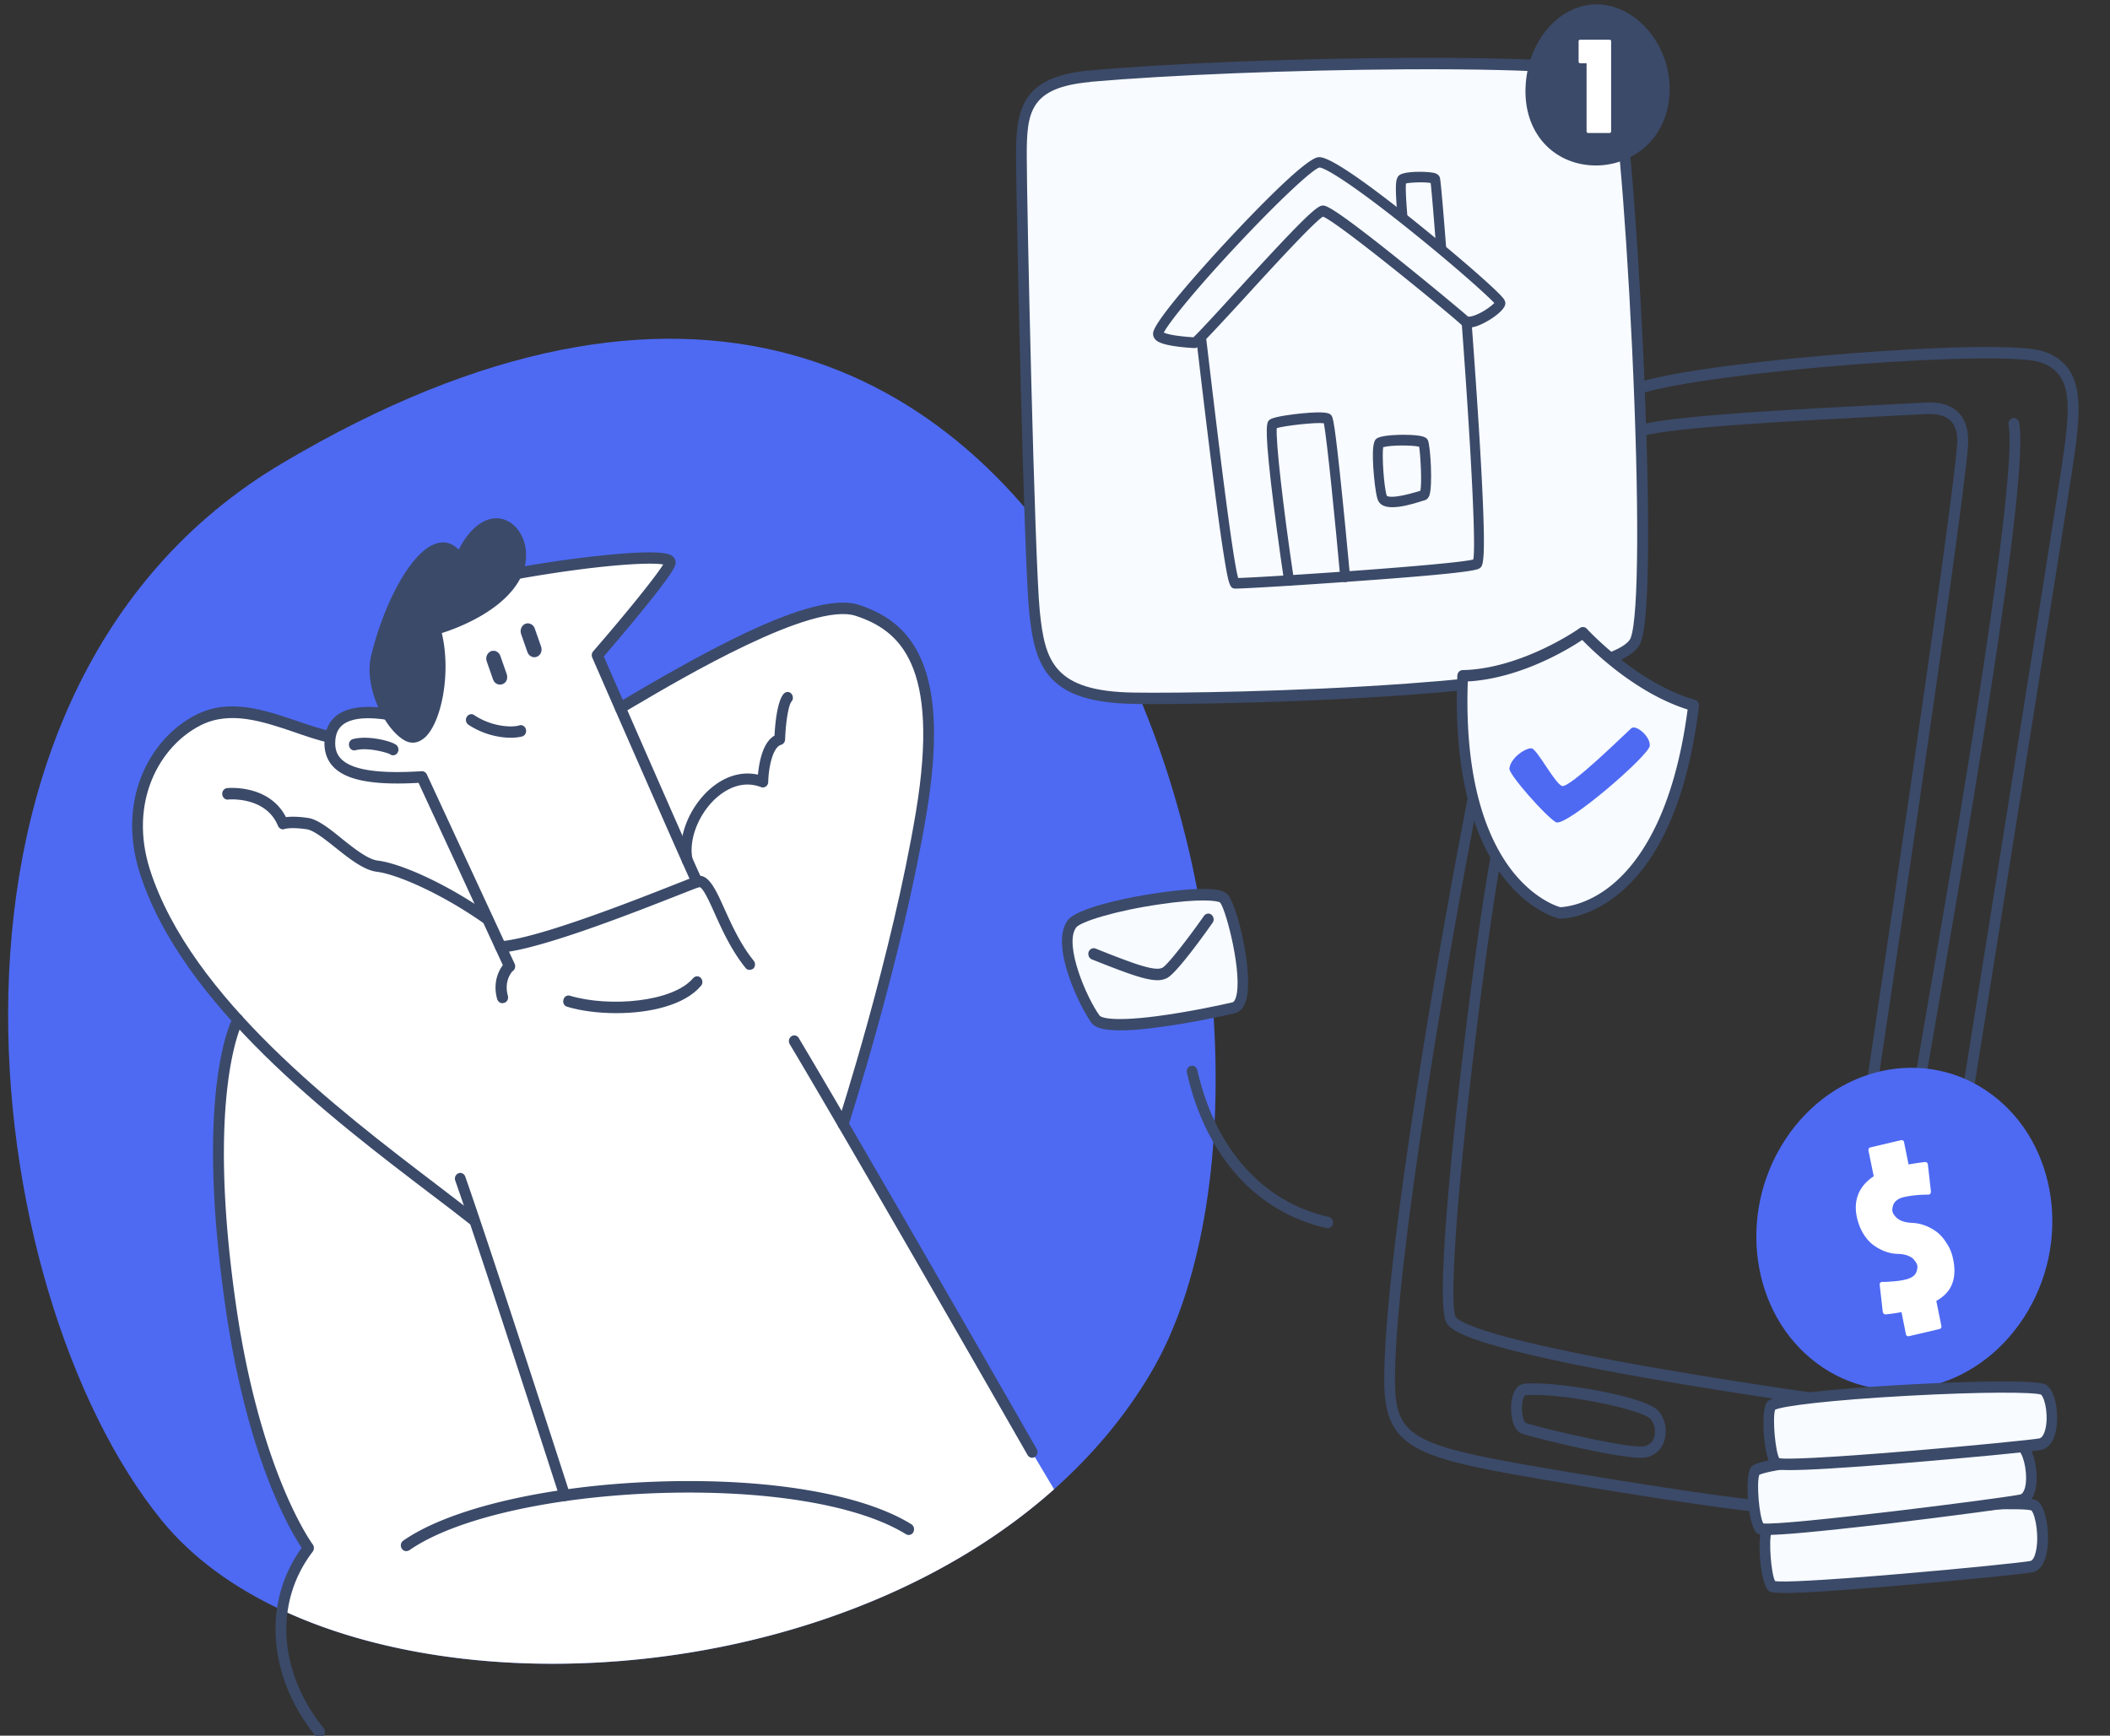 <svg width="468" height="385" fill="none" xmlns="http://www.w3.org/2000/svg"><rect width="100%" height="100%" fill="#333333" stroke="none"/><g clip-path="url(#a)"><path d="M255.263 304.509c-5.75 9.753-13.066 18.341-21.471 25.837-45.597 40.648-124.2 48.727-171.226 26.82-10.855-5.058-20.042-11.718-26.745-19.978-41.038-50.437-58.392-183.845 26.643-234.355C243.218-4.555 299.533 229.836 255.263 304.509Z" fill="#4E6AF3"/><path d="M233.794 330.347c-45.596 40.648-124.2 48.726-171.225 26.819.68-4.803 2.552-9.498 5.852-13.792 0 0-11.74-15.575-17.252-53.639-6.975-48.254 1.566-63.538 1.566-63.538-9.222-10.153-16.844-21.179-20.587-32.824-5.172-16.084 2.586-29.003 11.944-33.661 9.357-4.658 19.565 1.565 28.991 3.821h.102c-.034.255-.068.509-.068.764-.442 6.587 5.989 8.989 20.382 8.079.035.073 8.916 19.214 14.632 31.587 1.089 2.329 2.042 4.439 2.825 6.113 10.514-.8 39.846-13.137 43.589-14.447a356.946 356.946 0 0 1-2.144-4.73c-3.471-7.788-10.174-23.072-14.87-33.771 10.14-5.931 41.615-25.218 52.572-21.652 10.957 3.603 19.532 12.664 14.19 44.833-4.934 29.622-15.653 63.829-17.32 69.105 17.422 29.913 41.921 72.708 41.921 72.708l4.9 8.225Z" fill="#fff"/><path d="M152.44 190.828c-3.471-7.787-10.174-23.071-14.87-33.77-2.961-6.769-5.138-11.718-5.138-11.718s16.163-18.668 16.163-20.633c0-1.965-16.606-.619-34.062 2.475-3.981 8.624-18.102 12.372-18.102 12.372 3.266 11.027-1.09 26.565-6.227 23.509-1.463-.874-2.927-2.548-4.118-4.622-7.077-1.128-12.113.073-12.896 5.022-.034.255-.068.509-.068.764-.442 6.587 5.989 8.988 20.382 8.079.034.072 8.915 19.214 14.632 31.587 1.089 2.329 2.042 4.439 2.824 6.113 10.515-.8 39.846-13.137 43.589-14.447-.238-.546-.986-2.256-2.109-4.731Zm-40.935-39.083c-.817.328-1.736-.109-2.076-.982L108 146.687c-.306-.874.102-1.856.919-2.22.17-.073.374-.109.544-.109.647 0 1.259.437 1.497 1.128l1.429 4.076c.341.873-.068 1.856-.884 2.183Zm7.588-6.077c-.817.327-1.735-.109-2.076-.983l-1.429-4.075c-.306-.874.102-1.856.919-2.22.17-.073.374-.109.578-.109.647 0 1.259.436 1.497 1.091l1.43 4.076c.306.91-.102 1.892-.919 2.22Z" fill="#fff"/><path d="M120.008 143.452c.307.873-.102 1.856-.918 2.219-.817.328-1.736-.109-2.076-.982l-1.463-4.076c-.306-.873.102-1.856.919-2.22a1.51 1.51 0 0 1 .578-.109c.647 0 1.259.437 1.497 1.092l1.463 4.076ZM112.422 149.524c.306.873-.103 1.856-.919 2.22-.817.327-1.736-.11-2.076-.983l-1.463-4.076c-.306-.873.102-1.856.919-2.22a1.51 1.51 0 0 1 .578-.109c.647 0 1.259.437 1.497 1.092l1.464 4.076Z" fill="#fff"/><path d="M111.46 151.743c-.817.328-1.735-.109-2.076-.982l-1.429-4.076c-.306-.874.102-1.856.919-2.22.817-.328 1.735.109 2.076.983l1.429 4.075c.34.91-.068 1.893-.919 2.22ZM119.085 145.664c-.817.327-1.735-.11-2.076-.983l-1.429-4.076c-.306-.873.102-1.856.919-2.22.817-.327 1.735.11 2.076.983l1.429 4.076c.306.909-.102 1.892-.919 2.22Z" fill="#3B4A69"/><path d="M241.788 16.905c37.124-3.311 112.563-4.148 115.932 0 3.402 4.149 9.425 113.393 5.07 125.038-4.356 11.645-93.201 13.21-111.338 12.955-18.171-.255-20.825-7.242-22.016-19.142-1.225-11.899-2.892-91.63-2.892-101.201 0-9.644.714-16.376 15.244-17.65Z" fill="#F8FBFF"/><path d="M319.838 58.515c-.566 0-1.038-.47-1.1-1.076-.44-5.648-1.132-14.557-1.415-16.843-1.195-.235-4.37-.168-5.47.101-.157 1.244.126 5.144.377 8.069.126 1.546.252 3.16.346 4.74.032.639-.408 1.21-1.037 1.244-.597.033-1.132-.437-1.163-1.11-.095-1.546-.22-3.126-.346-4.673-.597-7.463-.629-9.279.314-10.085 1.195-1.009 6.602-.874 7.922-.471.597.202.975.538 1.1 1.008.22.707.975 10.086 1.572 17.819.063.638-.409 1.21-1.006 1.277h-.094ZM274.093 130.559h-.188c-1.006-.068-1.352-.673-2.232-6.018-.472-2.858-1.1-7.026-1.792-12.372-1.289-9.783-2.735-21.751-3.772-30.492a805.502 805.502 0 0 0-1.384-11.33c-.094-.639.315-1.244.912-1.345.597-.1 1.163.336 1.258.975.22 1.681.754 5.984 1.383 11.397 1.666 13.986 5.061 42.427 6.35 46.831 5.847-.134 47.437-2.891 52.152-4.101.786-4.404-1.415-37.72-3.018-58.33-.063-.638.409-1.21 1.006-1.277.597-.067 1.132.437 1.195 1.076 0 .135 1.131 14.692 2.043 29.215 1.855 30.022 1.037 30.627.22 31.232-.471.336-1.414 1.042-27.475 2.891-11.348.841-24.74 1.648-26.658 1.648Z" fill="#3B4A69"/><path d="M285.92 129.92c-.534 0-1.006-.404-1.1-.975-1.132-7.632-2.232-15.902-2.955-22.155-1.446-12.876-.88-13.28-.157-13.75.974-.673 5.375-1.177 6.696-1.312 5.972-.605 6.538 0 6.853.37.377.437.723.807 2.514 18.524.881 8.573 1.635 17.146 1.667 17.213.062.639-.378 1.21-.975 1.278-.597.067-1.132-.404-1.195-1.042-1.068-11.868-2.954-30.863-3.646-34.191-1.855-.235-8.614.538-10.437 1.076-.251 2.824 1.383 17.448 3.804 33.652.094.639-.314 1.244-.912 1.345-.031-.033-.094-.033-.157-.033ZM308.8 112.508c-1.666 0-2.861-.504-3.269-1.815-.44-1.446-.786-4.606-.943-7.128-.315-5.412.283-6.118 1.037-6.455 1.446-.638 4.81-.672 5.816-.672 4.621.034 4.998.706 5.249 1.177.598 1.143 1.132 10.388.315 12.372-.283.672-.692.907-1.006.974-.126.034-.314.101-.566.169-2.452.806-4.81 1.378-6.633 1.378Zm-2.012-13.313c-.283 1.748.126 8.606.786 10.758.126.134 1.1.84 7.199-1.009.094-.033.157-.033.251-.067.409-1.647.032-7.968-.251-9.783-1.446-.37-6.193-.403-7.985.1Z" fill="#3B4A69"/><path d="M256.877 73.878c-.535 1.681 7.262 2.118 8.11 2.152.818.067 26.124-29.047 28.356-29.215 2.232-.168 29.927 22.827 31.498 24.306 1.572 1.513 7.702-2.656 7.922-3.9.252-1.243-35.774-31.669-40.269-31.232-3.71.404-34.045 32.913-35.617 37.89Z" fill="#F8FBFF"/><path d="M265.048 77.203H264.765c-7.639-.471-8.393-1.648-8.739-2.22a1.75 1.75 0 0 1-.189-1.479c.943-2.992 9.902-13.212 17.259-21.079 4.841-5.177 16.441-17.28 19.301-17.549.818-.067 3.27-.302 21.094 13.952 8.928 7.161 18.013 15.028 19.836 17.213.22.269.66.807.534 1.48-.314 1.613-3.992 4-6.193 4.773-1.603.572-2.797.47-3.552-.269-2.2-2.118-27.255-22.693-30.681-23.97-2.044 1.21-12.135 12.237-18.202 18.894-8.865 9.615-9.525 10.254-10.185 10.254Zm-6.916-3.43c.597.27 2.263.774 6.57 1.043 1.069-.975 5.093-5.346 8.959-9.582 14.335-15.666 18.202-19.499 19.616-19.633.692-.068 1.855-.135 16.724 11.766 7.388 5.917 14.712 12.036 15.593 12.843.188.1 1.257.033 3.175-1.042 1.257-.706 2.2-1.48 2.672-1.95-1.792-1.917-9.054-8.405-18.39-15.902-14.021-11.263-19.428-14.187-20.402-14.154-1.289.27-8.079 6.354-18.139 17.079-8.268 8.808-15.026 16.91-16.378 19.532Z" fill="#3B4A69"/><path d="M255.671 156.173c-1.667 0-3.063 0-4.185-.037-8.95-.145-14.7-1.892-18.205-5.567-3.267-3.458-4.356-8.37-5.002-14.702-1.225-12.155-2.926-92.868-2.926-101.347 0-10.19 1.156-17.54 16.333-18.887 17.864-1.601 45.596-2.693 70.709-2.802 12.488-.073 23.24.145 31.067.582 13.611.764 14.631 2.002 15.176 2.657.442.546 1.497 1.82 3.13 20.378.987 11.1 1.906 25.328 2.62 40.102.647 13.465 2.484 58.007-.442 65.867-.749 2.002-3.403 5.022-17.592 7.751-8.371 1.601-19.804 2.948-33.959 3.967-21.948 1.601-45.189 2.038-56.724 2.038ZM241.788 16.907l.102 1.273c-13.509 1.201-14.156 6.696-14.156 16.34 0 10.735 1.736 89.556 2.893 101.092 1.123 11.026 3.096 17.759 20.859 18.013 9.017.146 35.728-.182 60.738-2.001 42.365-3.057 48.728-8.115 49.476-10.153 1.804-4.804 1.906-29.986.307-64.156-1.6-33.88-3.914-57.17-5.173-59.571-1.361-.983-12.284-2.548-45.154-2.366-24.84.146-52.232 1.238-69.79 2.766l-.102-1.237Z" fill="#3B4A69"/><path d="M338.421 18.477c-.816 10.408 5.547 17.394 14.02 18.159 8.472.764 17.013-4.913 17.83-15.32.817-10.408-6.567-19.542-15.04-20.306-8.473-.728-15.993 7.096-16.81 17.467ZM436.762 241.691c-.068 0-.136 0-.204-.036-.646-.11-1.089-.765-.986-1.456.204-1.201 19.463-121.799 21.505-135.336 2.246-14.702 2.96-21.907-4.492-24.49-3.811-1.31-20.416-1.129-41.343.472-21.301 1.638-39.846 4.149-47.162 6.405-.647.182-1.293-.182-1.463-.873-.17-.692.17-1.383.816-1.565 9.086-2.802 31.374-5.24 47.673-6.478 17.116-1.31 37.226-2.11 42.228-.364 9.766 3.385 8.234 13.429 6.125 27.33-2.042 13.573-21.335 134.135-21.506 135.372-.136.582-.646 1.019-1.191 1.019Z" fill="#3B4A69"/><path d="M415.47 240.058h-.204c-.647-.109-1.089-.764-.987-1.456.17-1.237 18.409-122.599 19.804-139.775.136-1.638.034-3.93-1.293-5.35-1.089-1.2-2.927-1.746-5.445-1.637-2.143.11-4.321.218-6.533.328-22.832 1.2-48.727 2.51-56.179 4.475-.647.182-1.293-.254-1.429-.946-.17-.691.238-1.383.884-1.528 7.691-2.001 32.565-3.312 56.656-4.549 2.212-.109 4.39-.218 6.533-.327 3.233-.182 5.683.655 7.282 2.401 1.531 1.674 2.178 4.222 1.94 7.351-1.395 17.286-19.634 138.72-19.804 139.958-.17.618-.681 1.055-1.225 1.055ZM390.118 335.365h-.068c-.374-.036-9.187-.691-42.33-6.259-32.87-5.531-40.696-6.841-40.696-22.89-.035-28.639 13.713-104.877 18.544-129.331.137-.692.783-1.128 1.396-.983.646.146 1.054.837.918 1.492-6.057 30.677-18.511 102.512-18.477 128.786 0 13.392 4.39 14.629 38.69 20.379 32.972 5.531 42.023 6.222 42.125 6.222.647.037 1.157.655 1.123 1.347-.068.691-.612 1.237-1.225 1.237Z" fill="#3B4A69"/><path d="M363.914 323.36c-5.921 0-24.568-4.695-26.405-5.386-2.076-.801-2.586-4.585-2.246-7.06.306-2.438 1.395-3.894 2.96-4.003 7.623-.546 26.474 2.875 29.4 5.859 1.633 1.638 2.246 4.331 1.565 6.66-.612 2.11-2.177 3.493-4.219 3.857a8.644 8.644 0 0 1-1.055.073Zm-23.649-13.938c-.681 0-1.327.037-1.906.073-.204 0-.476.473-.646 1.31-.442 2.111.17 4.512.646 4.804 1.872.727 20.383 5.24 25.487 5.24.306 0 .544 0 .749-.037 1.463-.254 2.075-1.273 2.313-2.074.409-1.419.034-3.093-.918-4.076-1.804-1.819-16.878-5.24-25.725-5.24ZM401.478 311.384h-.17c-.204-.037-19.396-2.693-38.723-6.187-11.365-2.037-20.553-3.966-27.324-5.713-11.672-3.02-13.883-4.876-14.53-6.295-1.837-4.113.272-28.094 2.382-47.49 2.348-21.507 5.649-46.07 7.554-55.896.136-.691.749-1.128 1.395-.982.647.145 1.055.8.919 1.492-1.872 9.789-5.206 34.243-7.52 55.677-3.335 30.786-3.539 43.996-2.62 46.07.136.292 1.429 1.966 12.998 4.95 6.704 1.71 15.857 3.639 27.154 5.676 19.294 3.458 38.417 6.15 38.621 6.187.647.073 1.123.728 1.021 1.419-.068.619-.578 1.092-1.157 1.092ZM426.351 238.126c-.069 0-.137 0-.205-.037-.646-.109-1.088-.764-.952-1.455.34-2.038 1.054-6.187 2.041-11.9 5.581-32.278 20.451-117.978 18.273-130.496a1.274 1.274 0 0 1 .953-1.492c.646-.145 1.259.328 1.395 1.019 2.007 11.499-8.711 76.274-18.273 131.406-.987 5.713-1.701 9.825-2.041 11.863-.103.655-.613 1.092-1.191 1.092Z" fill="#3B4A69"/><path d="M448.87 292.285c10.708-16.469 7.529-38.638-7.099-49.515-14.629-10.877-35.167-6.344-45.875 10.125-10.707 16.47-7.529 38.638 7.1 49.516 14.628 10.877 35.167 6.344 45.874-10.126Z" fill="#4E6AF3"/><path d="M294.495 272.448c-.068 0-.171 0-.239-.036-15.55-3.457-26.847-16.012-30.999-34.462-.17-.691.239-1.383.885-1.528.647-.182 1.293.254 1.429.946 3.947 17.467 14.564 29.33 29.162 32.569.646.146 1.055.801.919 1.492-.103.582-.613 1.019-1.157 1.019Z" fill="#3B4A69"/><path d="M237.732 204.976c2.552-3.675 31.476-8.588 33.789-5.604 2.11 2.729 6.874 23.072 2.11 24.2-6.329 1.492-28.209 5.859-30.658 2.511-2.45-3.421-8.643-16.23-5.241-21.107Z" fill="#F8FBFF"/><path d="M248.421 228.556c-4.39 0-5.785-.873-6.397-1.747-2.178-2.984-9.29-16.812-5.275-22.598 2.484-3.566 20.723-6.769 28.924-7.023 4.9-.146 6.159.618 6.737 1.346 2.178 2.802 5.751 17.868 3.913 23.545-.612 1.892-1.701 2.511-2.484 2.693-3.13.727-10.208 2.219-16.911 3.093-3.641.509-6.397.691-8.507.691Zm18.409-28.821c-2.178 0-5.309.218-9.494.837-9.868 1.419-17.796 3.894-18.681 5.204-2.688 3.857 2.382 15.611 5.24 19.505.034.073 1.293 1.601 12.794.109 6.602-.873 13.577-2.329 16.674-3.057.306-.072.544-.436.749-1.055 1.565-4.84-2.008-19.068-3.471-21.07-.341-.255-1.6-.473-3.811-.473Z" fill="#3B4A69"/><path d="M256.732 217.424c-2.688 0-6.874-1.565-14.564-4.622-.612-.255-.919-.983-.714-1.638.238-.655.918-.982 1.531-.764 9.153 3.676 13.236 5.059 14.836 4.258 1.089-.546 5.648-6.405 9.221-11.499.409-.546 1.157-.692 1.668-.255.51.437.646 1.237.238 1.783-1.838 2.62-7.997 11.208-10.106 12.264a4.795 4.795 0 0 1-2.11.473ZM70.863 385.439c-.34 0-.68-.146-.918-.437-5.07-6.295-8.099-13.5-8.711-20.851-.647-7.533 1.293-14.738 5.682-20.816-2.484-3.711-12.08-19.796-16.911-53.421-6.942-48.144 1.36-63.719 1.735-64.374.34-.619 1.055-.801 1.633-.437.579.364.749 1.128.409 1.747-.068.145-8.201 15.684-1.43 62.664 5.377 37.191 16.878 52.912 17.014 53.057.34.473.34 1.128 0 1.601-8.609 11.245-7.656 26.638 2.416 39.156.442.546.374 1.347-.136 1.784-.238.218-.51.327-.783.327ZM90.09 344.065c-.374 0-.782-.218-.986-.582-.374-.582-.204-1.383.34-1.747 10.242-7.132 31.544-12.154 55.567-13.064 24.738-.946 46.073 2.584 57.132 9.425.578.364.748 1.128.442 1.747-.306.619-1.055.801-1.633.473-10.685-6.623-31.544-10.007-55.839-9.097-23.615.909-44.474 5.749-54.342 12.663-.238.11-.476.182-.68.182ZM111.426 222.521c-.51 0-.986-.364-1.157-.91-1.02-3.748.375-6.332 1.259-7.533l-9.289-20.124c-6.533-14.119-8.711-18.777-9.392-20.305-10.14.582-16.163-.583-18.987-3.639-1.395-1.492-2.042-3.494-1.871-5.859.17-2.329 1.054-4.149 2.654-5.422 2.96-2.329 8.37-2.548 15.993-.656.646.146 1.054.837.884 1.529-.136.691-.782 1.128-1.429.946-6.84-1.71-11.705-1.638-14.053.218-1.021.801-1.565 1.965-1.667 3.567-.103 1.637.272 2.911 1.19 3.893 2.348 2.548 8.201 3.457 17.967 2.839.476-.037.919.255 1.157.728.136.291 18.613 40.175 19.429 41.921 0 .037.035.037.035.037.238.582.068 1.055-.069 1.273a1.31 1.31 0 0 1-.442.437c-.51.619-1.803 2.475-.987 5.422.17.692-.17 1.383-.816 1.565-.205.036-.307.073-.409.073Z" fill="#3B4A69"/><path d="M101.905 124.372c6.499-15.283 16.64-5.822 12.658 2.803-3.981 8.624-18.102 12.372-18.102 12.372 3.266 11.027-1.09 26.565-6.227 23.508-4.084-2.401-8.2-11.281-6.772-17.212 3.88-16.339 13.645-30.386 18.443-21.471Z" fill="#3B4A69"/><path d="M91.558 164.73c-.647 0-1.26-.182-1.906-.545-4.56-2.693-8.949-12.046-7.35-18.669 2.79-11.681 9.256-24.272 15.279-25.146 1.157-.182 2.722.037 4.151 1.565 2.892-5.64 6.091-6.768 7.826-6.95 2.212-.219 4.356.946 5.717 3.093 1.735 2.729 1.872 6.405.408 9.643-3.538 7.606-14.087 11.572-17.694 12.701 2.144 8.988-.136 20.014-3.81 23.217-.852.727-1.736 1.091-2.621 1.091Zm6.703-41.849c-.17 0-.272.037-.374.037-3.88.582-10.14 10.044-13.27 23.253-1.26 5.277 2.551 13.61 6.226 15.794.443.254 1.021.436 1.838-.255 2.858-2.511 5.206-13.246 2.688-21.762a1.339 1.339 0 0 1 .102-1.018c.17-.292.442-.546.749-.619.136-.036 13.645-3.748 17.32-11.718 1.327-2.875.748-5.531-.239-7.096-.884-1.383-2.177-2.111-3.538-1.965-2.382.218-4.832 2.911-6.738 7.351-.17.437-.578.728-1.021.728-.442.036-.85-.219-1.089-.619-1.054-1.856-2.075-2.111-2.654-2.111ZM113.299 163.64c-2.45 0-6.023-.655-9.391-2.875-.545-.364-.749-1.165-.375-1.747.341-.582 1.089-.8 1.634-.4 4.287 2.838 8.847 2.693 9.97 2.292.612-.218 1.293.146 1.497.837.204.655-.136 1.383-.783 1.602-.544.145-1.429.291-2.552.291ZM87.167 167.535a.998.998 0 0 1-.68-.255c-.715-.364-4.9-1.565-7.623-.873-.646.182-1.293-.255-1.429-.946-.17-.692.238-1.383.885-1.529 3.47-.909 8.915.546 9.698 1.419.476.51.476 1.311 0 1.82a1.14 1.14 0 0 1-.851.364Z" fill="#3B4A69"/><path d="M154.577 196.864c-.442 0-.85-.255-1.054-.692-1.702-3.493-21.336-48.399-22.152-50.291a1.351 1.351 0 0 1 .204-1.419c6.703-7.715 13.815-16.449 15.516-19.251-3.13-.582-15.142.182-32.326 3.239-.646.109-1.259-.364-1.361-1.056-.102-.691.341-1.346.987-1.455 8.133-1.456 16.163-2.511 22.628-3.057 10.651-.91 11.774.146 12.25.582.374.328.579.765.579 1.274 0 .728 0 1.71-8.371 11.9-3.131 3.821-6.329 7.532-7.554 8.988 2.688 6.114 20.212 46.252 21.777 49.418.307.619.068 1.383-.51 1.711-.238.036-.408.109-.613.109Z" fill="#3B4A69"/><path d="M166.246 215.13c-.34 0-.68-.146-.884-.437-3.131-3.857-5.207-8.443-6.84-12.082-1.157-2.583-2.722-6.077-3.505-5.822-.612.218-2.007.764-3.947 1.528-9.357 3.676-31.101 12.3-39.982 12.992-.647.036-1.225-.473-1.259-1.165-.034-.691.442-1.31 1.089-1.346 8.507-.655 30.046-9.171 39.267-12.81 1.974-.764 3.369-1.346 4.05-1.564 2.756-.983 4.389 2.583 6.431 7.132 1.599 3.53 3.573 7.933 6.499 11.536.442.546.374 1.346-.102 1.783-.272.146-.545.255-.817.255ZM152.429 192.096c-.544 0-1.054-.4-1.156-.983-1.055-5.058 1.327-11.499 5.75-15.684 3.369-3.166 7.316-4.439 11.093-3.602.238-2.511.987-7.133 3.675-8.661.102-2.257.544-7.497 2.008-9.244.442-.509 1.191-.582 1.667-.109s.544 1.274.102 1.783c-.749.874-1.327 5.095-1.429 8.443-.034.546-.374 1.019-.885 1.164-2.075.619-2.824 5.823-2.858 8.225 0 .4-.204.8-.51 1.019a1.158 1.158 0 0 1-1.089.145c-4.594-1.747-8.371.946-10.209 2.657-3.743 3.53-5.852 9.097-5.002 13.209.137.692-.272 1.383-.918 1.529-.068.109-.136.109-.239.109Z" fill="#3B4A69"/><path d="M187 250.65c-.136 0-.272-.037-.374-.073-.613-.218-.953-.946-.749-1.638.136-.363 12.012-37.19 17.286-68.923 5.41-32.606-3.709-40.248-13.373-43.414-9.664-3.166-38.315 13.683-49.101 20.051-.953.546-1.804 1.056-2.552 1.492-.579.328-1.294.11-1.6-.509-.306-.619-.102-1.383.477-1.71.748-.437 1.599-.91 2.518-1.492 19.94-11.754 41.581-23.327 50.973-20.27 6.907 2.256 11.331 6.187 13.951 12.373 3.233 7.642 3.573 18.741 1.055 33.879-5.309 31.915-17.252 68.96-17.354 69.324-.204.582-.681.91-1.157.91ZM136.712 224.732c-4.015 0-7.894-.509-10.922-1.419-.647-.182-1.021-.873-.817-1.565.17-.691.817-1.091 1.463-.873 8.711 2.584 22.798 1.419 27.29-3.894.442-.509 1.191-.582 1.667-.109.477.473.545 1.274.102 1.783-3.641 4.331-11.399 6.077-18.783 6.077Z" fill="#3B4A69"/><path d="M228.93 323.353c-.409 0-.783-.219-1.021-.619-.375-.655-37.703-65.903-52.743-91.122-.34-.582-.204-1.382.375-1.746a1.127 1.127 0 0 1 1.633.4c15.074 25.255 52.402 90.503 52.776 91.158.341.582.171 1.383-.408 1.747-.204.109-.408.182-.612.182ZM125.245 332.967c-.511 0-.953-.328-1.123-.874-.17-.546-17.184-53.275-23.139-70.197-.238-.655.068-1.383.681-1.637.612-.255 1.293.072 1.531.727 5.955 16.958 23.002 69.724 23.173 70.27.204.655-.102 1.383-.749 1.638a1.161 1.161 0 0 1-.374.073ZM108.2 205.195a1.07 1.07 0 0 1-.647-.219c-9.63-6.805-19.531-11.062-23.989-11.608-2.892-.364-6.09-2.911-9.153-5.35-2.382-1.892-4.832-3.857-6.398-4.075-3.504-.51-4.831-.073-4.865-.073-.579.255-1.225-.073-1.498-.692-2.688-6.586-10.956-5.858-11.058-5.822-.647.073-1.225-.437-1.294-1.165-.068-.691.409-1.31 1.09-1.382.408-.037 9.323-.801 13.032 6.441.919-.109 2.484-.182 4.9.182 2.178.327 4.764 2.365 7.486 4.585 2.688 2.147 5.784 4.621 7.996 4.876 4.832.582 15.006 4.913 25.044 12.009.545.4.715 1.165.341 1.783a1.23 1.23 0 0 1-.987.51Z" fill="#3B4A69"/><path d="M104.896 271.752c-.238 0-.476-.073-.714-.255-2.621-2.074-5.581-4.33-8.712-6.695-21.947-16.704-55.09-41.922-64.447-71.071-5.275-16.412 2.348-30.131 12.556-35.226 7.35-3.675 15.006-1.055 22.424 1.456 2.552.873 4.968 1.674 7.35 2.256.646.146 1.055.837.918 1.528-.136.692-.782 1.129-1.429.983-2.484-.582-5.07-1.456-7.554-2.329-6.975-2.365-14.19-4.804-20.688-1.565-9.256 4.622-16.13 17.104-11.332 32.097 9.12 28.384 41.888 53.312 63.564 69.833 3.13 2.402 6.091 4.658 8.745 6.732.544.4.646 1.201.272 1.783-.204.291-.579.473-.953.473Z" fill="#3B4A69"/><path d="M351.108 140.378s-12.964 9.244-26.677 9.571c-2.042 47.089 21.539 52.584 21.539 52.584s23.99.582 29.706-46.034c-13.407-3.784-24.568-16.121-24.568-16.121Z" fill="#F8FBFF"/><path d="M346.006 203.772h-.068c-.068 0-.136 0-.238-.036-.272-.073-6.363-1.565-12.182-9.061-5.274-6.805-11.331-20.088-10.276-44.833.034-.655.544-1.201 1.157-1.201 13.202-.291 25.929-9.243 26.031-9.352a1.176 1.176 0 0 1 1.531.182c.102.109 11.127 12.118 23.989 15.757.579.145.953.764.885 1.382-2.416 19.688-8.269 33.589-17.422 41.34-6.635 5.64-12.624 5.822-13.407 5.822Zm-20.45-52.62c-.817 23.181 4.832 35.553 9.766 41.922 4.9 6.295 9.936 7.933 10.752 8.151.817-.036 6.159-.364 11.978-5.386 5.785-4.985 13.271-15.684 16.265-38.464-11.331-3.567-20.791-12.737-23.377-15.43-3.028 2.038-13.713 8.552-25.384 9.207Z" fill="#3B4A69"/><path d="M334.786 170.475c-.136 1.347 8.166 10.699 10.31 11.9 2.11 1.237 20.689-14.811 20.825-16.958.136-2.147-3.097-4.731-4.083-3.894-.987.837-13.782 13.501-15.415 12.81-1.633-.692-5.444-8.043-6.669-8.334-1.191-.218-4.696 2.002-4.968 4.476Z" fill="#4E6AF3"/><path d="M357.349 9.194V29.1c0 .11-.034.218-.103.291a.372.372 0 0 1-.272.11h-4.695a.373.373 0 0 1-.273-.11.43.43 0 0 1-.102-.291V14.034h-1.395a.372.372 0 0 1-.272-.109.43.43 0 0 1-.102-.29v-4.44a.43.43 0 0 1 .102-.292.372.372 0 0 1 .272-.109h6.465c.102 0 .204.037.272.11a.426.426 0 0 1 .103.29ZM433.219 279.363c.442 2.111.34 3.93-.238 5.422-.579 1.529-1.736 2.766-3.505 3.785l1.123 5.531a.665.665 0 0 1-.068.437c-.068.146-.204.218-.341.255l-6.805 1.601c-.136.036-.272 0-.408-.073-.136-.073-.205-.218-.239-.364l-.986-4.912c-1.293.254-2.45.4-3.539.509a.493.493 0 0 1-.375-.146c-.102-.109-.204-.218-.238-.4l-.68-6.004c-.034-.182.034-.328.136-.473.102-.146.272-.182.442-.182.443 0 .885 0 1.327-.037.443-.036 1.055-.072 1.77-.145a14.126 14.126 0 0 0 1.973-.328c.647-.145 1.191-.364 1.634-.655.408-.291.68-.618.816-.946.136-.327.204-.619.238-.873a2.042 2.042 0 0 0 0-.655c-.034-.219-.136-.401-.238-.619-.136-.218-.34-.473-.612-.801-.306-.327-.749-.582-1.327-.8-.613-.218-1.327-.328-2.11-.364-.919 0-1.837-.182-2.756-.51a10.46 10.46 0 0 1-2.654-1.419c-.851-.618-1.6-1.455-2.28-2.547-.647-1.092-1.123-2.293-1.429-3.676-.409-1.928-.273-3.675.374-5.203.646-1.529 1.769-2.802 3.369-3.858l-1.157-5.677a.773.773 0 0 1 .068-.473c.068-.145.204-.218.34-.254l6.806-1.602a.642.642 0 0 1 .442.073c.136.109.238.219.238.4l.987 4.913a64.62 64.62 0 0 1 3.675-.546c.136 0 .272.037.408.146.136.109.204.218.204.4l.681 6.005a.768.768 0 0 1-.136.473.476.476 0 0 1-.409.218c-1.973 0-3.743.182-5.308.509-.646.146-1.191.328-1.599.655-.408.292-.715.619-.851.983a4.472 4.472 0 0 0-.238.873 2.101 2.101 0 0 0 0 .655c.034.182.102.401.238.619.136.218.34.473.647.801.306.291.748.582 1.361.8.612.219 1.327.328 2.11.364a9.275 9.275 0 0 1 2.756.546c.918.328 1.803.801 2.654 1.419.851.619 1.599 1.492 2.246 2.548.714 1.019 1.191 2.219 1.463 3.602Z" fill="#fff"/><path d="M391.948 339.118c1.429-2.62 57.166-7.169 59.343-5.131 2.178 2.037 2.756 12.809-.714 13.5-3.505.655-56.111 5.714-57.541 4.331-1.429-1.383-2.143-10.772-1.088-12.7Z" fill="#F8FBFF"/><path d="M395.934 353.345c-3.164 0-3.471-.291-3.709-.546-1.905-1.892-2.552-11.972-1.327-14.301.375-.655 1.055-1.274 6.125-2.147 6.635-1.165 19.43-2.511 31.816-3.385 21.539-1.492 22.764-.327 23.24.073 2.076 1.929 2.689 8.334 1.736 12.045-.715 2.693-2.042 3.494-3.029 3.676-1.803.364-15.856 1.783-29.671 2.947-14.564 1.238-21.642 1.638-25.181 1.638Zm-2.212-2.62c1.668.255 9.8-.073 28.141-1.638 13.339-1.128 26.814-2.511 28.481-2.838.442-.073.885-.764 1.157-1.856.851-3.312.034-8.224-.919-9.352-1.667-.546-12.794-.328-28.957 1.019-16.639 1.382-27.052 3.02-28.719 3.857-.647 1.783-.068 9.243.816 10.808Z" fill="#3B4A69"/><path d="M389.225 326.302c1.395-2.62 57.132-7.533 59.344-5.495 2.211 2.038 3.198 11.245-.273 11.936-3.505.692-56.451 7.642-57.88 6.259-1.429-1.382-2.212-10.771-1.191-12.7Z" fill="#F8FBFF"/><path d="M392.186 340.462c-2.076 0-2.348-.255-2.586-.473-1.94-1.892-2.62-11.973-1.395-14.265.374-.692 1.021-1.274 6.091-2.184 6.635-1.2 19.395-2.656 31.781-3.566 21.54-1.637 22.765-.473 23.241-.073 1.94 1.783 2.994 7.242 2.076 10.772-.647 2.547-2.11 3.202-2.927 3.384-1.803.364-16.163 2.293-29.808 3.93-16.469 1.893-23.444 2.475-26.473 2.475Zm-1.089-2.547c4.628.545 51.994-5.423 56.962-6.405.579-.109.919-.91 1.089-1.529.68-2.656-.17-6.914-1.259-8.078-1.667-.546-12.794-.255-28.957 1.201-16.64 1.492-27.052 3.166-28.719 4.039-.647 1.747-.035 9.134.884 10.772Z" fill="#3B4A69"/><path d="M392.766 311.895c1.395-2.62 58.459-5.604 60.671-3.566 2.211 2.038 2.586 11.317-.919 12.009-3.505.691-57.166 5.64-58.595 4.257-1.395-1.382-2.178-10.771-1.157-12.7Z" fill="#F8FBFF"/><path d="M396.954 326.089c-3.233 0-3.573-.292-3.811-.546-1.94-1.893-2.62-11.973-1.395-14.265.374-.692 1.123-1.128 4.151-1.674 6.601-1.201 21.199-2.257 32.769-2.766 6.465-.291 12.42-.437 16.741-.4 7.758.036 8.337.582 8.779.982 1.974 1.856 2.552 7.096 1.701 10.408-.544 2.147-1.667 3.493-3.198 3.784-1.94.401-16.912 1.82-30.182 2.912-14.734 1.201-21.948 1.565-25.555 1.565Zm-2.314-2.621c1.668.255 9.936-.036 28.685-1.601 13.679-1.128 27.392-2.511 28.992-2.802.748-.145 1.157-1.31 1.327-1.965.714-2.766.068-6.659-.919-7.751-1.633-.582-13.033-.655-29.604.255-17.218.946-27.664 2.256-29.4 3.093-.612 1.819.034 9.207.919 10.771Z" fill="#3B4A69"/></g><defs><clipPath id="a"><path fill="#fff" d="M0 0h468v385H0z"/></clipPath></defs></svg>